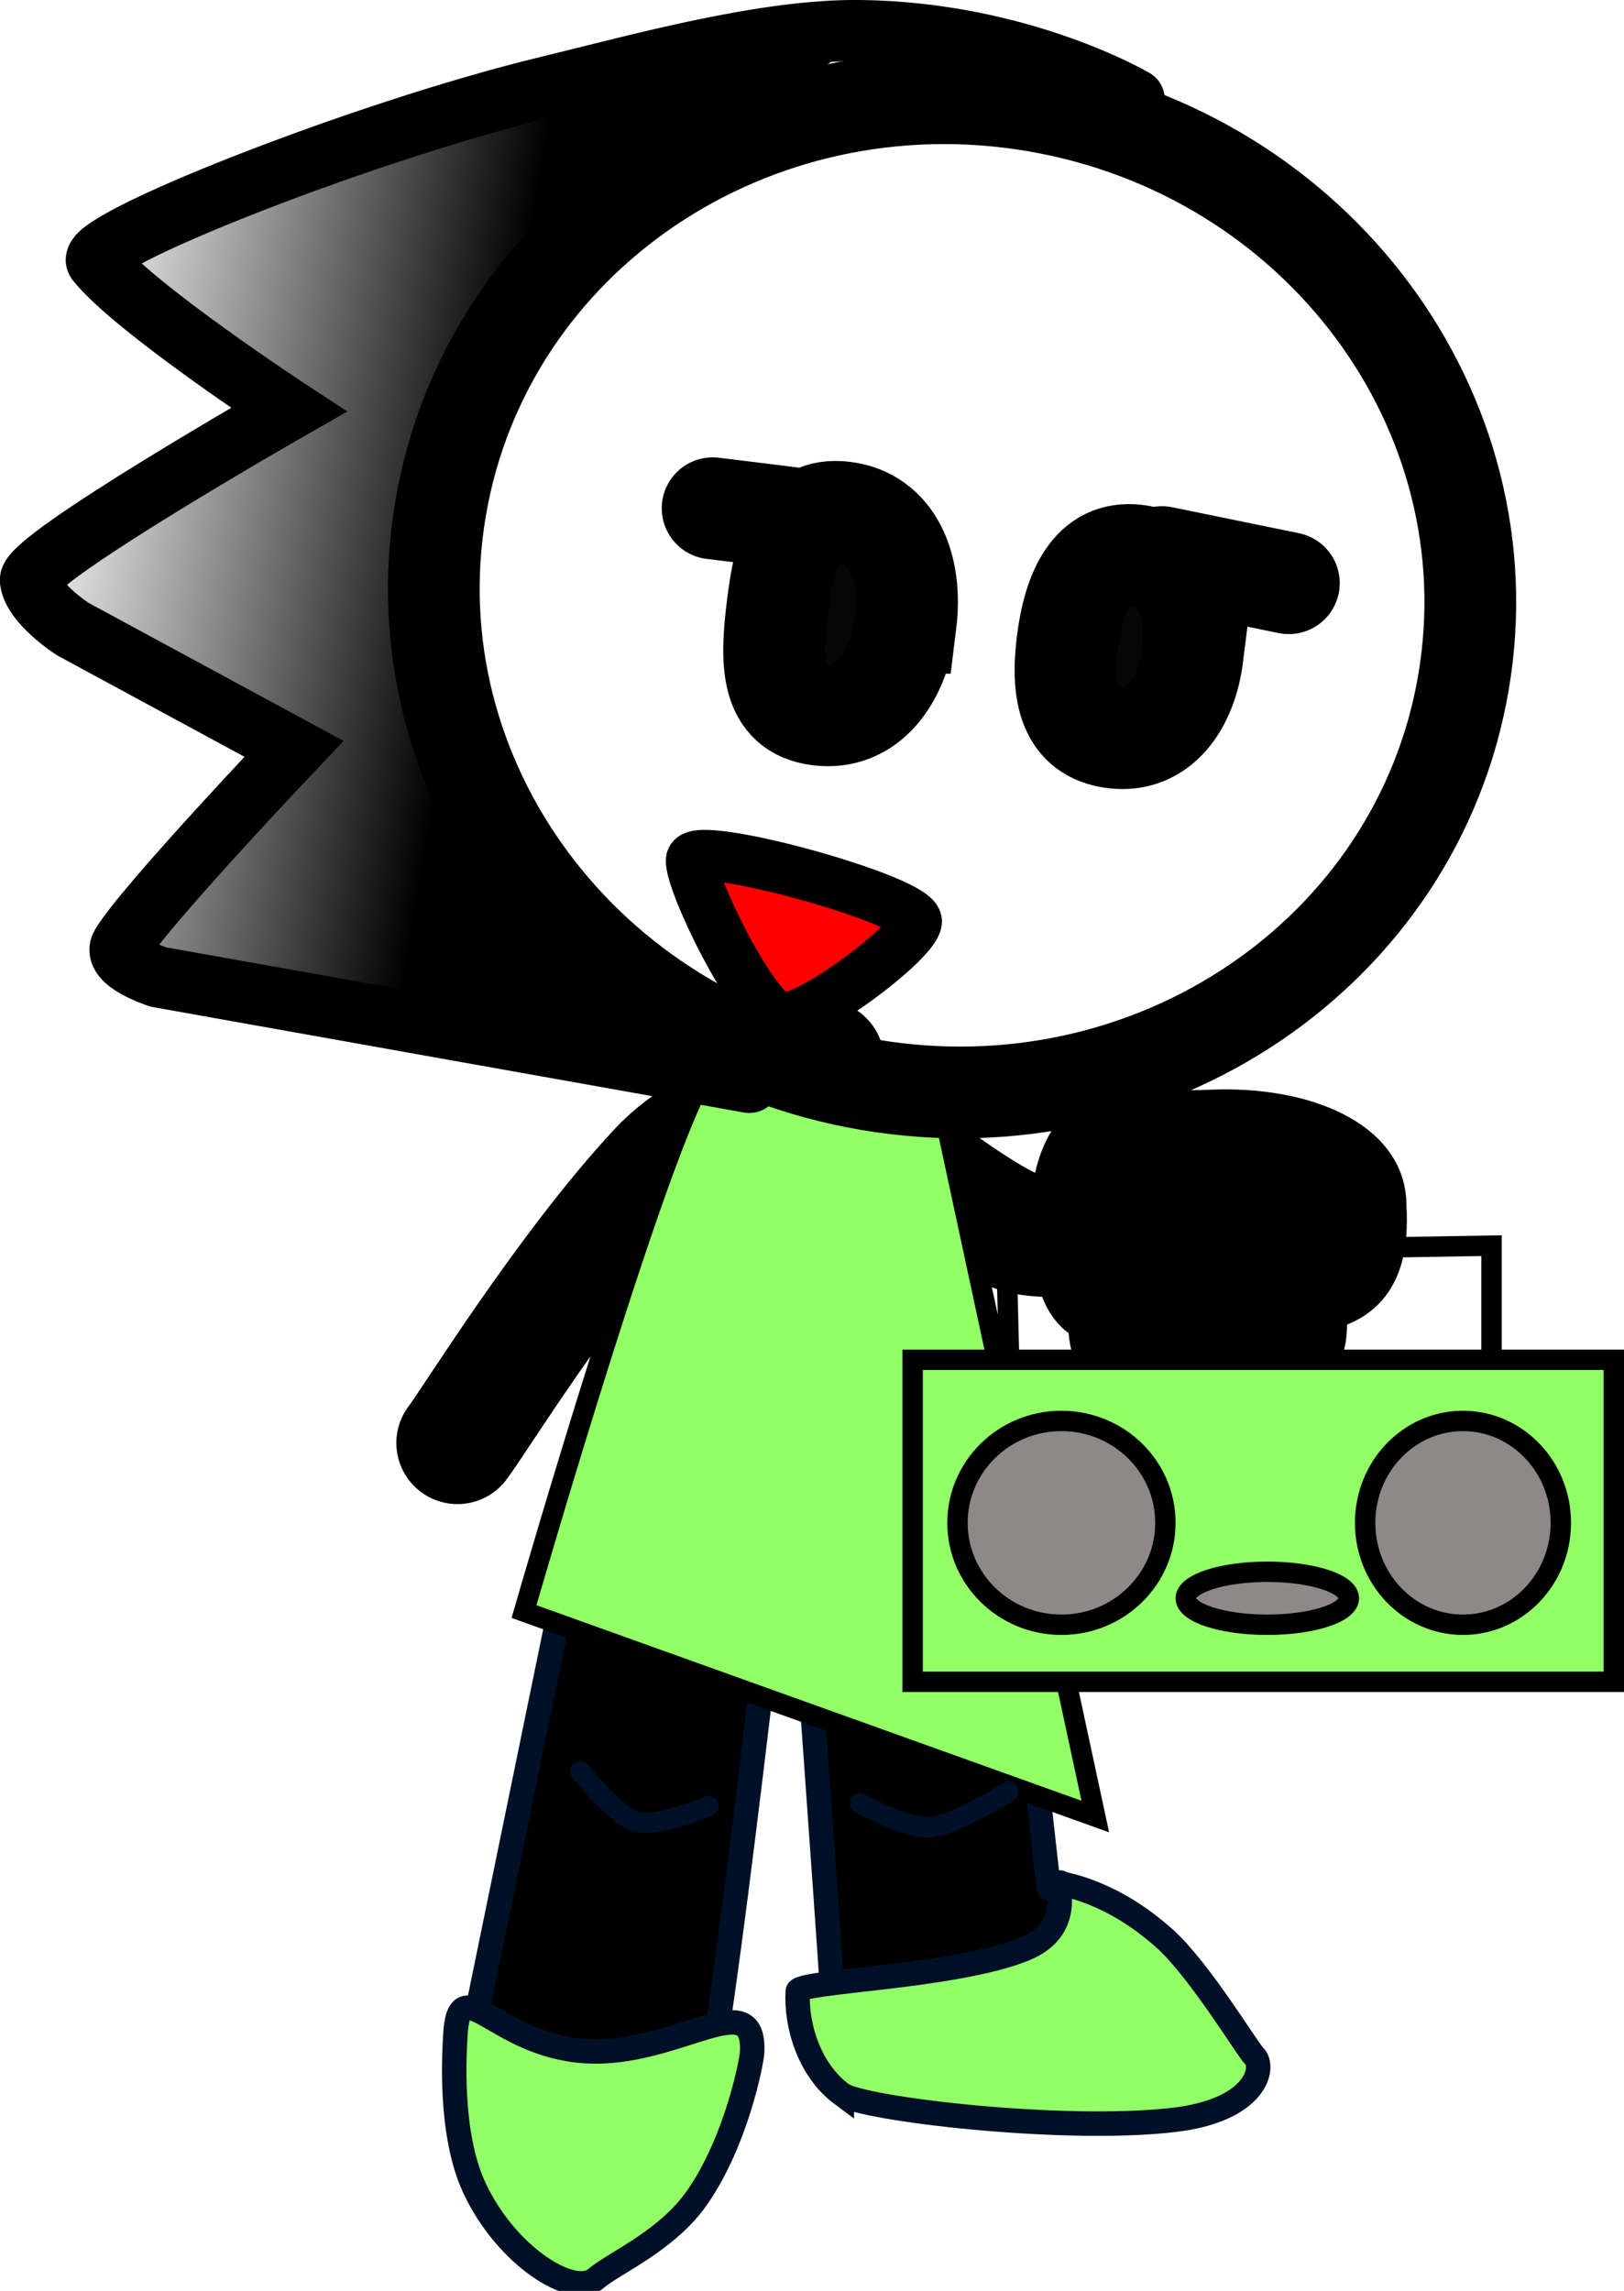 <svg version="1.1" xmlns="http://www.w3.org/2000/svg" xmlns:xlink="http://www.w3.org/1999/xlink" width="79.675" height="112.402" viewBox="0,0,79.675,112.402"><defs><linearGradient x1="218.248" y1="166.665" x2="196.13" y2="162.9" gradientUnits="userSpaceOnUse" id="color-1"><stop offset="0" stop-color="#000000"/><stop offset="1" stop-color="#000000" stop-opacity="0"/></linearGradient></defs><g transform="translate(-195.194,-137.464)"><g data-paper-data="{&quot;isPaintingLayer&quot;:true}" stroke-miterlimit="10" stroke-dasharray="" stroke-dashoffset="0" style="mix-blend-mode: normal"><path d="M234.588,205.401l0.986,-15.866" fill="none" fill-rule="nonzero" stroke="#000000" stroke-width="6" stroke-linecap="round" stroke-linejoin="miter"/><path d="M217.639,208.261c0.763,-0.977 5.344,-8.448 9.884,-13.337c2.892,-3.114 7.999,-3.786 7.999,-3.786c0,0 6.354,5.274 9.246,6.615c1.816,0.842 5.035,-0.143 5.035,-0.143" fill="none" fill-rule="nonzero" stroke="#000000" stroke-width="6" stroke-linecap="round" stroke-linejoin="miter"/><path d="M243.719,204.103l2.923,25.988c0,0 7.063,0.413 6.895,7.513c-0.01,0.405 -0.11,2.392 -3.027,2.974c-2.795,0.557 -8.365,-0.275 -10.401,-0.591c-0.945,-0.147 -2.385,-0.788 -3.306,-1.885c-0.927,-1.105 -0.827,-2.711 -0.826,-3.614c0,-0.368 -2.079,-29.307 -2.079,-29.307" fill="#000000" fill-rule="evenodd" stroke="#001026" stroke-width="1.2" stroke-linecap="round" stroke-linejoin="round"/><path d="M233.758,209.711c0,0 -3.384,30.232 -4.001,30.331c-1.772,0.286 -11.482,-2.278 -11.482,-2.278l6.242,-30.395" data-paper-data="{&quot;index&quot;:null}" fill="#000000" fill-rule="evenodd" stroke="#001026" stroke-width="1.2" stroke-linecap="round" stroke-linejoin="round"/><path d="M232.094,238.158c-0.025,0.491 -0.783,4.371 -2.691,7.118c-1.488,2.143 -4.066,3.205 -4.983,3.989c-1.098,0.939 -4.379,-1.082 -5.953,-4.457c-1.257,-2.697 -0.972,-6.711 -0.935,-7.447c0.171,-3.401 1.928,0.465 6.391,0.74c4.463,0.275 8.342,-3.344 8.171,0.057z" fill="#92ff66" fill-rule="nonzero" stroke="#001026" stroke-width="1.2" stroke-linecap="butt" stroke-linejoin="miter"/><g data-paper-data="{&quot;index&quot;:null}" fill="#000000" fill-rule="nonzero" stroke="#000000" stroke-width="1.2" stroke-linecap="butt" stroke-linejoin="miter"><path d="M259.536,204.821c-1.397,0.631 -3.975,-0.323 -5.857,-0.24c-2.027,0.089 -3.229,1.159 -4.399,0.49c-0.817,-0.468 -1.044,-1.752 -1.074,-2.432c-0.073,-1.654 2.659,-3.117 6.102,-3.269c3.443,-0.152 6.293,1.066 6.366,2.719c0.033,0.749 0.019,2.208 -1.138,2.731z"/><path d="M261.181,201.848c-1.955,0.862 -6.847,0.266 -6.847,0.266c0,0 -3.05,1.05 -3.121,1.052c-4.529,0.121 -4.706,-2.74 -4.849,-5.996c-0.068,-1.55 0.455,-3.96 1.835,-4.87c1.565,-1.031 3.831,-0.659 6.359,-0.77c4.757,-0.21 8.886,1.573 9.032,4.881c0.064,1.456 0.203,4.287 -2.408,5.438z"/></g><path d="M220.902,216.534c0,0 7.234,-25.131 9.192,-26.704c0.575,-0.462 10.922,-0.039 10.922,-0.039l7.914,36.8z" fill="#92ff66" fill-rule="nonzero" stroke="#000000" stroke-width="1" stroke-linecap="butt" stroke-linejoin="miter"/><path d="M236.494,240.216c-1.606,-1.193 -2.26,-3.398 -2.16,-5.055c0.031,-0.507 7.686,-0.668 11.119,-2.068c2.713,-1.106 1.286,-3.628 1.822,-3.228c0.111,0.083 2.413,0.339 5.06,2.715c1.718,1.542 4.077,5.466 4.389,5.757c0.551,0.512 0.177,2.665 -3.975,3.142c-5.472,0.629 -15.294,-0.55 -16.255,-1.264z" fill="#92ff66" fill-rule="nonzero" stroke="#001026" stroke-width="1.2" stroke-linecap="butt" stroke-linejoin="miter"/><path d="M244.723,204.981l-0.154,-6l23.8,-0.4v6.6" fill="none" fill-rule="nonzero" stroke="#000000" stroke-width="1" stroke-linecap="round" stroke-linejoin="miter"/><path d="M239.969,219.981v-15.8h34.4v15.8z" fill="#92ff66" fill-rule="nonzero" stroke="#000000" stroke-width="1" stroke-linecap="butt" stroke-linejoin="miter"/><path d="M252.369,212.181c0,2.761 -2.283,5 -5.1,5c-2.817,0 -5.1,-2.239 -5.1,-5c0,-2.761 2.283,-5 5.1,-5c2.817,0 5.1,2.239 5.1,5z" fill="#8e8888" fill-rule="nonzero" stroke="#000000" stroke-width="1" stroke-linecap="butt" stroke-linejoin="miter"/><path d="M271.769,212.181c0,2.761 -2.149,5 -4.8,5c-2.651,0 -4.8,-2.239 -4.8,-5c0,-2.761 2.149,-5 4.8,-5c2.651,0 4.8,2.239 4.8,5z" fill="#8e8888" fill-rule="nonzero" stroke="#000000" stroke-width="1" stroke-linecap="butt" stroke-linejoin="miter"/><path d="M261.369,215.881c0,0.718 -1.791,1.3 -4,1.3c-2.209,0 -4,-0.582 -4,-1.3c0,-0.718 1.791,-1.3 4,-1.3c2.209,0 4,0.582 4,1.3z" fill="#8e8888" fill-rule="nonzero" stroke="#000000" stroke-width="1" stroke-linecap="butt" stroke-linejoin="miter"/><path d="M229.956,226.082c0,0 -2.498,1.046 -3.509,0.77c-1.08,-0.294 -2.777,-2.485 -2.777,-2.485" fill="none" fill-rule="nonzero" stroke="#001026" stroke-width="1" stroke-linecap="round" stroke-linejoin="miter"/><path d="M244.67,225.367c0,0 -2.587,1.643 -3.855,1.742c-1.149,0.09 -3.431,-1.171 -3.431,-1.171" fill="none" fill-rule="nonzero" stroke="#001026" stroke-width="1" stroke-linecap="round" stroke-linejoin="miter"/><g fill-rule="nonzero" stroke-linejoin="miter"><path d="M266.994,170.944c-2.257,13.26 -15.32,22.098 -29.178,19.739c-13.858,-2.359 -23.262,-15.02 -21.005,-28.28c2.257,-13.26 15.32,-22.098 29.178,-19.739c13.858,2.359 23.262,15.02 21.005,28.28z" fill="none" stroke="#000000" stroke-width="4.5" stroke-linecap="butt"/><path d="M231.96,190.572l-28.991,-5.171c0,0 -2.313,-0.738 -1.82,-1.568c1.131,-1.904 8.467,-9.628 8.467,-9.628l-10.853,-5.877c0,0 -1.948,-1.248 -2.078,-2.386c-0.121,-1.058 12.681,-8.375 12.681,-8.375c0,0 -7.544,-4.946 -9.419,-7.274c-0.736,-0.914 12.924,-6.35 22.095,-8.571c4.488,-1.087 10.651,-2.825 15.397,-2.758c7.87,0.111 13.399,3.377 13.399,3.377" fill="none" stroke="#000000" stroke-width="3" stroke-linecap="round"/><path d="M201.125,185.087c0,0 -0.287,-1.473 1.249,-3.172c1.924,-2.128 7.734,-4.437 6.5,-7.042c-1.599,-3.375 -14.106,-5.04 -11.93,-8.572c1.787,-2.9 11.843,-6.731 12.19,-8.773c0.347,-2.038 -4.367,-1.564 -6.488,-4.716c-3.016,-4.482 -1.243,-4.186 -1.243,-4.186c0,0 12.808,-5.4 18.834,-6.856c5.653,-1.366 16.275,-1.63 16.275,-1.63c0,0 -17.03,11.046 -20.481,18.623c-3.826,8.399 10.364,29.677 10.364,29.677z" data-paper-data="{&quot;index&quot;:null}" fill="url(#color-1)" stroke="none" stroke-width="0" stroke-linecap="butt"/><path d="M240.156,182.696c-0.122,0.987 -5.275,4.888 -6.631,4.72c-1.349,-0.167 -4.534,-6.775 -4.411,-7.768c0.13,-1.051 11.172,1.998 11.042,3.048z" fill="#ff0000" stroke="#000000" stroke-width="2.5" stroke-linecap="butt"/><path d="M239.624,168.019c-0.34,2.74 -1.879,4.805 -4.254,4.511c-2.375,-0.294 -2.371,-2.55 -2.031,-5.29c0.34,-2.74 0.886,-4.928 3.262,-4.634c2.375,0.294 3.363,2.673 3.024,5.413z" fill="#070606" stroke="#000000" stroke-width="5" stroke-linecap="butt"/><path d="M253.704,169.596c-0.306,2.466 -1.669,4.328 -3.862,4.056c-2.192,-0.272 -2.584,-2.183 -2.279,-4.649c0.306,-2.466 1.194,-4.554 3.386,-4.283c2.192,0.272 3.06,2.409 2.754,4.876z" fill="#070606" stroke="#000000" stroke-width="5" stroke-linecap="butt"/><path d="M234.46,162.936l-4.3,-0.533" fill="none" stroke="#000000" stroke-width="5" stroke-linecap="round"/><path d="M258.423,166.075l-6.224,-1.275" fill="none" stroke="#000000" stroke-width="5" stroke-linecap="round"/></g></g></g></svg>